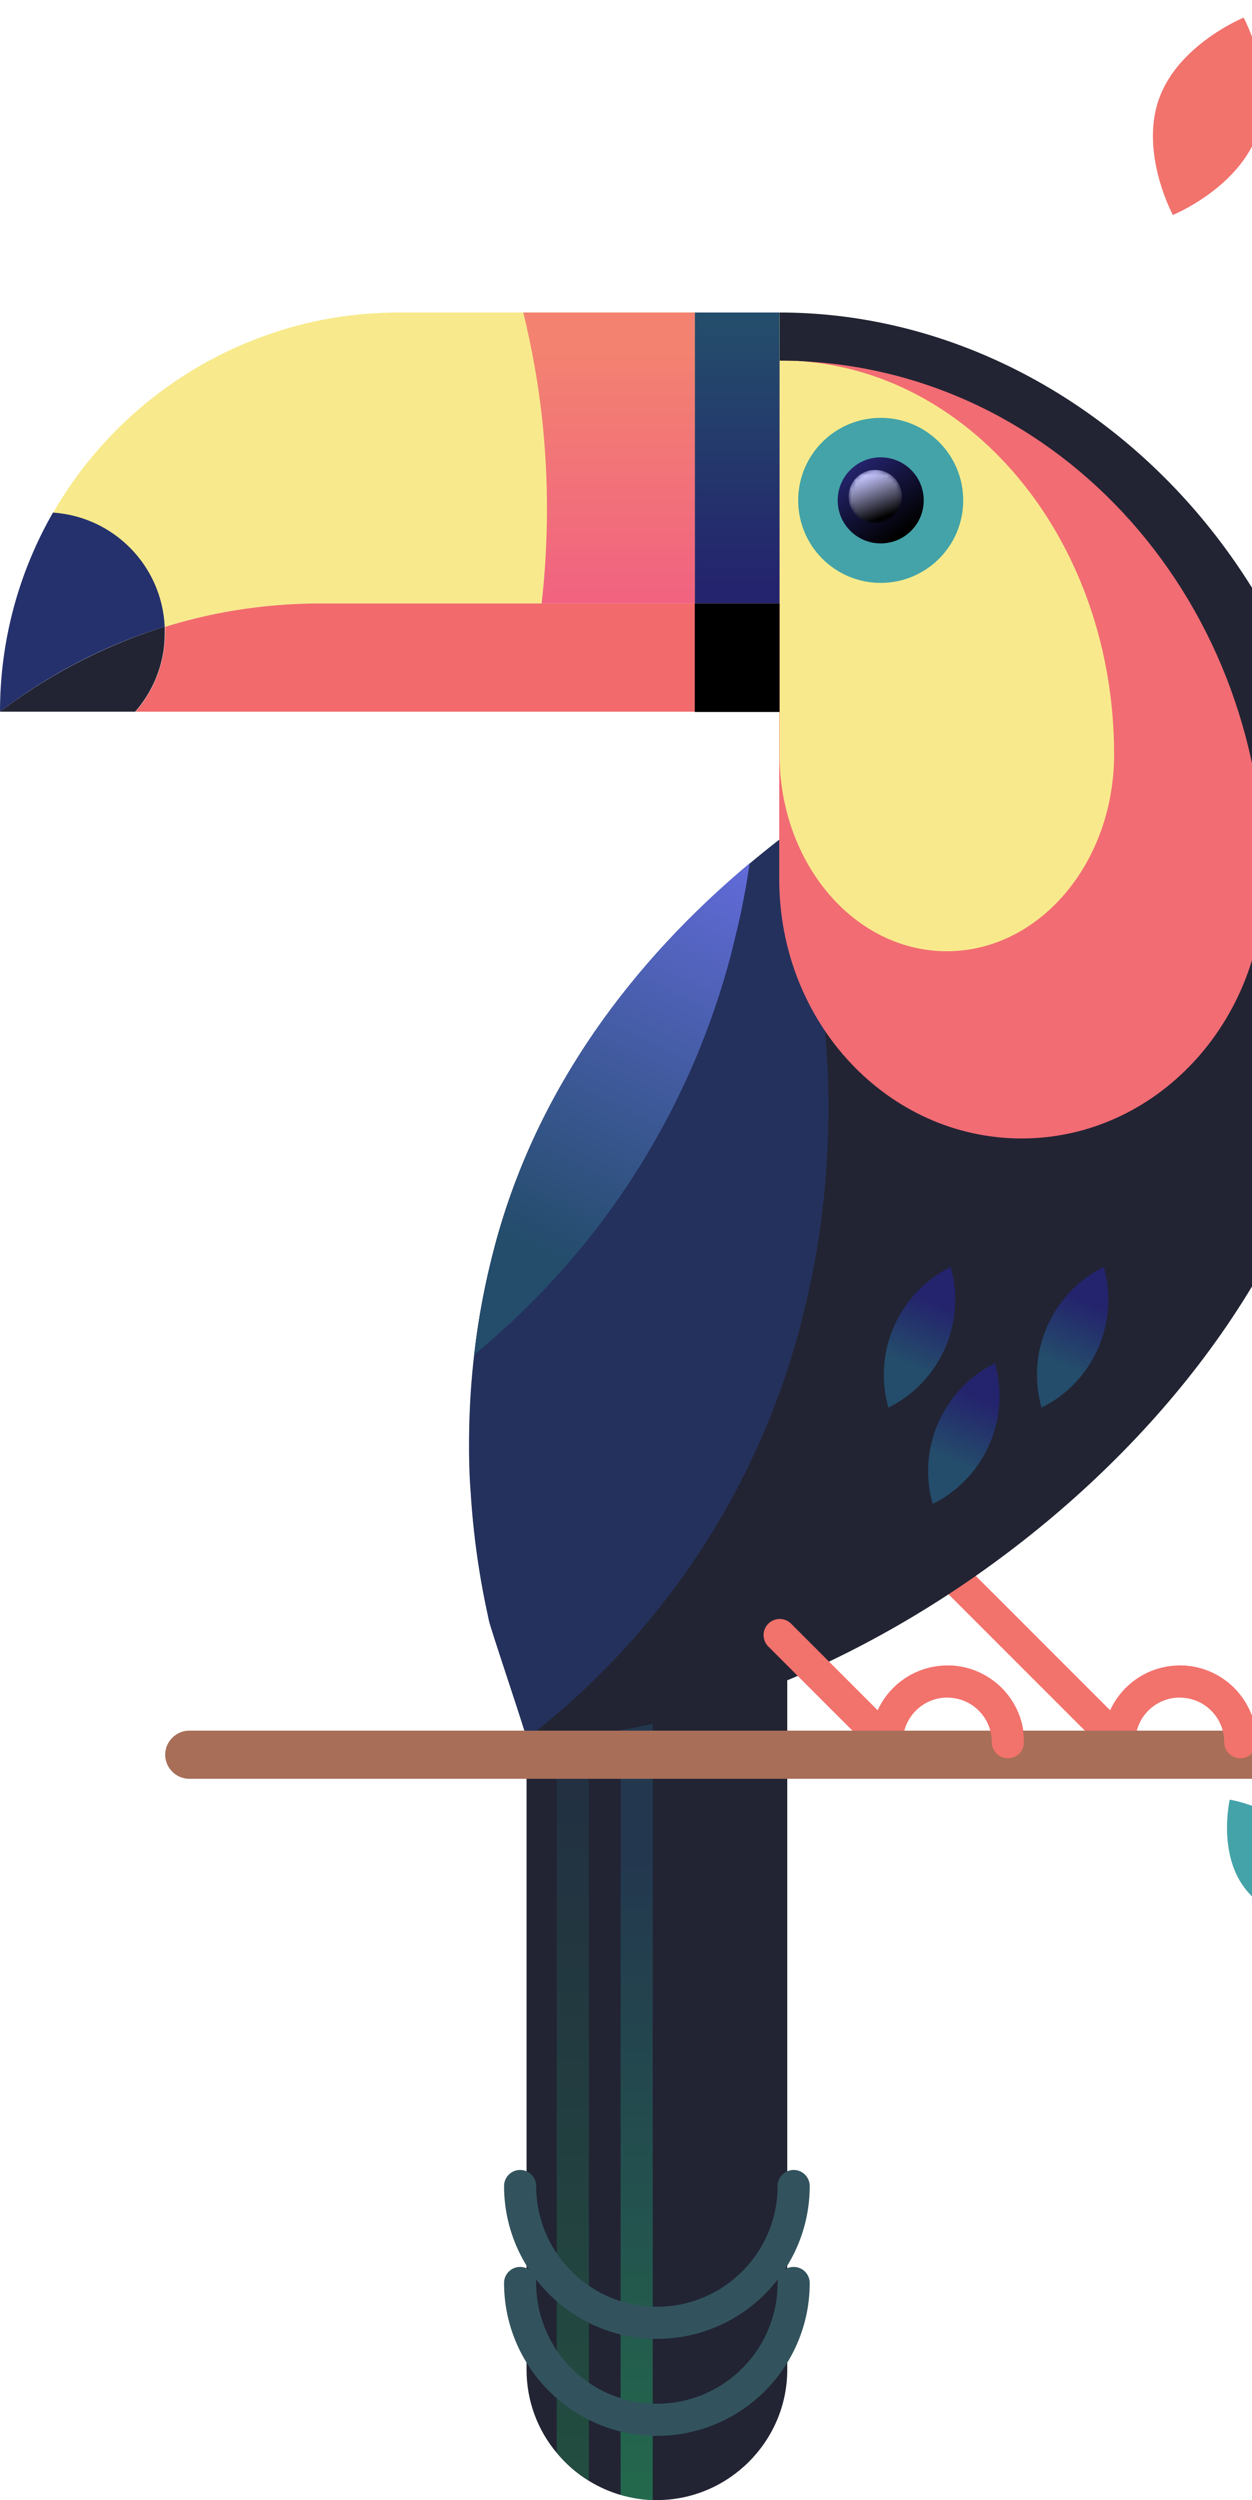 <svg xmlns="http://www.w3.org/2000/svg" xmlns:xlink="http://www.w3.org/1999/xlink" width="283" height="565" fill="none" xmlns:v="https://vecta.io/nano"><g fill="#f2726c"><path d="M252.989 397.351c.944 0 1.887-.363 2.541-1.089a3.59 3.59 0 0 0 0-5.152l-36.288-36.287a3.59 3.59 0 1 0-5.152 5.152l36.287 36.287a3.68 3.68 0 0 0 2.612 1.089z"/><path d="M252.993 397.352a3.59 3.59 0 0 0 3.629-3.629c0-5.588 4.499-10.088 10.087-10.088s10.088 4.5 10.088 10.088a3.59 3.59 0 1 0 7.258 0 17.35 17.35 0 0 0-17.346-17.345 17.35 17.35 0 0 0-17.345 17.345 3.59 3.59 0 0 0 3.629 3.629z"/></g><path d="M119.021 372.896v162.638c0 7.113 2.54 13.717 6.822 18.797 2.032 2.468 4.499 4.645 7.257 6.314 2.25 1.379 4.645 2.468 7.185 3.193 2.323.654 4.717 1.089 7.258 1.162h.943c16.184 0 29.465-13.282 29.465-29.466V372.896c0-16.257-13.281-29.466-29.465-29.466-8.128 0-15.458 3.339-20.829 8.637-5.298 5.37-8.636 12.7-8.636 20.829z" fill="#222433"/><path opacity=".25" d="M125.848 373.983V554.33c2.032 2.468 4.5 4.645 7.257 6.314V373.983h-7.257z" fill="url(#B)"/><path opacity=".5" d="M140.284 373.984v189.854c2.322.653 4.717 1.088 7.257 1.161V373.984h-7.257z" fill="url(#C)"/><g fill="#32535d"><use xlink:href="#M"/><use xlink:href="#M" y="-21.916"/></g><path d="M119.021 392.925c72.139 0 174.541-72.719 184.919-161.115 10.814-91.879-55.156-161.187-127.73-161.187v133.319c0 28.376-5.226 56.535-15.604 82.952l-41.585 106.031z" fill="#222433"/><path d="M248.202 304.749c-2.685 6.023-7.257 10.668-12.773 13.353-1.669-5.878-1.379-12.41 1.307-18.434s7.257-10.668 12.773-13.353c1.669 5.878 1.306 12.337-1.307 18.434z" fill="url(#D)"/><path d="M213.583 304.749c-2.685 6.023-7.257 10.668-12.773 13.353-1.669-5.878-1.378-12.41 1.307-18.434s7.257-10.668 12.773-13.353c1.669 5.878 1.379 12.337-1.307 18.434z" fill="url(#E)"/><path d="M223.597 326.522c-2.685 6.023-7.257 10.668-12.773 13.353-1.669-5.878-1.379-12.41 1.306-18.433s7.258-10.669 12.774-13.354c1.669 5.878 1.378 12.338-1.307 18.434z" fill="url(#F)"/><use xlink:href="#N" fill="#25386d"/><use xlink:href="#N" fill="#222433" fill-opacity=".3"/><path d="M107.189 306.127c27.288-22.353 48.117-53.197 57.915-89.92l1.669-6.822c1.088-4.645 1.959-9.434 2.685-14.297-26.272 21.99-48.044 50.729-57.551 86.218-2.178 8.201-3.774 16.475-4.718 24.821z" fill="url(#G)"/><path d="M285.725 198.717c0 32.368-24.53 58.567-54.794 58.567s-54.793-26.199-54.793-58.567V81.51c61.034 0 109.587 52.471 109.587 117.207z" fill="#f26c74"/><path d="M176.207 81.51v88.976c0 24.602 16.91 44.488 37.811 44.488s37.811-19.958 37.811-44.488c0-47.537-31.352-86.364-71.413-88.904-1.451 0-2.83-.073-4.209-.073z" fill="#f8ea8c"/><path d="M199.071 131.731c-10.301 0-18.651-8.351-18.651-18.652s8.35-18.651 18.651-18.651 18.652 8.351 18.652 18.652-8.351 18.652-18.652 18.652z" fill="#43a3a8"/><path d="M199.072 122.806c-5.371 0-9.725-4.354-9.725-9.725s4.354-9.725 9.725-9.725 9.725 4.354 9.725 9.725-4.354 9.725-9.725 9.725z" fill="url(#H)"/><path d="M11.976 115.909c13.717.944 24.603 12.048 25.256 25.764 11.176-3.483 23.006-5.298 35.271-5.298h103.709V70.623H90.211c-10.233 0-20.103 1.669-29.247 4.862-20.756 7.112-38.174 21.627-48.988 40.424z" fill="#f8ea8c"/><path d="M30.627 160.833h145.584v-24.458H72.575c-12.265 0-24.095 1.815-35.271 5.298v1.379a27.07 27.07 0 0 1-6.677 17.781z" fill="#f26a6c"/><path d="M157.048 70.623h19.16v65.752h-19.16V70.623z" fill="url(#I)"/><path d="M157.048 136.375h19.16v24.53h-19.16v-24.53z" fill="#000"/><path d="M0 160.833c11.031-8.418 23.659-15.022 37.231-19.232-.653-13.789-11.539-24.82-25.256-25.764C4.355 129.119 0 144.504 0 160.833z" fill="#25316d"/><path d="M0 160.834h30.554c3.048-3.483 5.225-7.765 6.169-12.483.363-1.741.508-3.483.508-5.37v-1.379A122.66 122.66 0 0 0 0 160.834z" fill="#222433"/><path opacity=".7" d="M122.431 136.375h34.618V70.623h-38.755c1.815 7.548 3.484 16.184 4.427 25.764 1.524 15.386.944 28.957-.29 39.988z" fill="url(#J)"/><mask id="A" maskUnits="userSpaceOnUse" x="191" y="106" width="13" height="13" mask-type="alpha"><path d="M197.837 118.233c-3.327 0-6.024-2.696-6.024-6.023s2.697-6.024 6.024-6.024 6.023 2.697 6.023 6.024-2.697 6.023-6.023 6.023z" fill="url(#K)"/></mask><g mask="url(#A)"><path d="M197.835 118.231c-3.327 0-6.024-2.697-6.024-6.023s2.697-6.024 6.024-6.024 6.023 2.697 6.023 6.024-2.696 6.023-6.023 6.023z" fill="url(#L)"/></g><g fill="#f2726c"><path d="M200.447 397.352c.944 0 1.887-.363 2.541-1.089a3.59 3.59 0 0 0 0-5.153l-24.168-24.167a3.59 3.59 0 1 0-5.152 5.153l24.167 24.167a3.68 3.68 0 0 0 2.612 1.089z"/><path d="M200.447 397.353a3.59 3.59 0 0 0 3.629-3.629c0-5.588 4.499-10.088 10.088-10.088s10.087 4.5 10.087 10.088a3.59 3.59 0 1 0 7.258 0c0-9.58-7.766-17.345-17.345-17.345a17.35 17.35 0 0 0-17.346 17.345 3.59 3.59 0 0 0 3.629 3.629z"/></g><path d="M42.78 401.998h309.167c2.975 0 5.443-2.467 5.443-5.443s-2.468-5.443-5.443-5.443H42.78c-2.975 0-5.443 2.467-5.443 5.443s2.468 5.443 5.443 5.443z" fill="#a86e58"/><path d="M227.807 397.353a3.59 3.59 0 0 0 3.629-3.628 17.35 17.35 0 0 0-17.346-17.346 3.629 3.629 0 1 0 0 7.258c5.589 0 10.088 4.499 10.088 10.088a3.64 3.64 0 0 0 3.629 3.628zm52.542.003a3.59 3.59 0 0 0 3.629-3.629 17.35 17.35 0 0 0-17.346-17.345 3.629 3.629 0 1 0 0 7.258c5.589 0 10.088 4.499 10.088 10.087a3.64 3.64 0 0 0 3.629 3.629zM265.114 48.584s14.7-5.994 19.118-18.308-3.118-26.287-3.118-26.287-14.701 5.994-19.119 18.308 3.119 26.287 3.119 26.287z" fill="#f2726c"/><path d="M277.964 406.708s-2.578 11.207 2.838 19.223 16.775 9.808 16.775 9.808 2.578-11.207-2.838-19.223-16.775-9.808-16.775-9.808z" fill="#43a3a8"/><defs><linearGradient id="B" x1="129.462" y1="555.917" x2="129.462" y2="394.218" xlink:href="#O"><stop stop-color="#24c667"/><stop offset="1" stop-color="#244c6b"/></linearGradient><linearGradient id="C" x1="143.912" y1="601.15" x2="143.912" y2="420.93" xlink:href="#O"><stop stop-color="#24c667"/><stop offset="1" stop-color="#244c6b"/></linearGradient><linearGradient id="D" x1="232.711" y1="324.123" x2="246.005" y2="294.104" xlink:href="#O"><stop offset=".531" stop-color="#244c6b"/><stop offset="1" stop-color="#24236d"/></linearGradient><linearGradient id="E" x1="198.1" y1="324.123" x2="211.394" y2="294.104" xlink:href="#O"><stop offset=".531" stop-color="#244c6b"/><stop offset="1" stop-color="#24236d"/></linearGradient><linearGradient id="F" x1="208.17" y1="345.879" x2="221.464" y2="315.861" xlink:href="#O"><stop offset=".531" stop-color="#244c6b"/><stop offset="1" stop-color="#24236d"/></linearGradient><linearGradient id="G" x1="179.172" y1="164.387" x2="122.564" y2="282.683" xlink:href="#O"><stop stop-color="#7675fd"/><stop offset="1" stop-color="#244c6b"/></linearGradient><linearGradient id="H" x1="204.356" y1="120.18" x2="193.349" y2="105.302" xlink:href="#O"><stop/><stop offset="1" stop-color="#24236d"/></linearGradient><linearGradient id="I" x1="166.617" y1="133.424" x2="166.617" y2="73.905" xlink:href="#O"><stop stop-color="#24236d"/><stop offset="1" stop-color="#244c6b"/></linearGradient><linearGradient id="J" x1="137.642" y1="134.875" x2="137.642" y2="79.065" xlink:href="#O"><stop stop-color="#ee2a7b"/><stop offset="1" stop-color="#f15665"/></linearGradient><linearGradient id="K" x1="199.61" y1="117.007" x2="195.977" y2="107.32" xlink:href="#O"><stop offset=".004"/><stop offset=".999" stop-color="#fff"/></linearGradient><linearGradient id="L" x1="199.608" y1="117.004" x2="195.975" y2="107.317" xlink:href="#O"><stop offset=".004"/><stop offset=".999" stop-color="#c6c6ff"/></linearGradient><path id="M" d="M148.483 550.483c19.087 0 34.545-15.531 34.545-34.545a3.59 3.59 0 1 0-7.257 0c0 15.095-12.265 27.288-27.288 27.288-15.095 0-27.288-12.265-27.288-27.288a3.59 3.59 0 1 0-7.257 0c0 19.014 15.531 34.545 34.545 34.545z"/><path id="N" d="M106.026 326.518c0 3.556.073 7.112.363 10.668a182.31 182.31 0 0 0 3.266 24.966l.871 4.137c.581 2.467 8.709 26.417 8.491 26.634 29.248-22.57 51.601-54.576 61.834-93.04l1.669-6.822c2.177-9.507 3.628-19.377 4.282-29.465 1.741-25.256-1.379-51.383-10.596-73.881a222.1 222.1 0 0 0-6.75 5.444c-26.272 21.99-48.044 50.729-57.551 86.218-2.177 8.128-3.774 16.401-4.717 24.748-.799 6.822-1.162 13.571-1.162 20.393z"/><linearGradient id="O" gradientUnits="userSpaceOnUse"/></defs></svg>